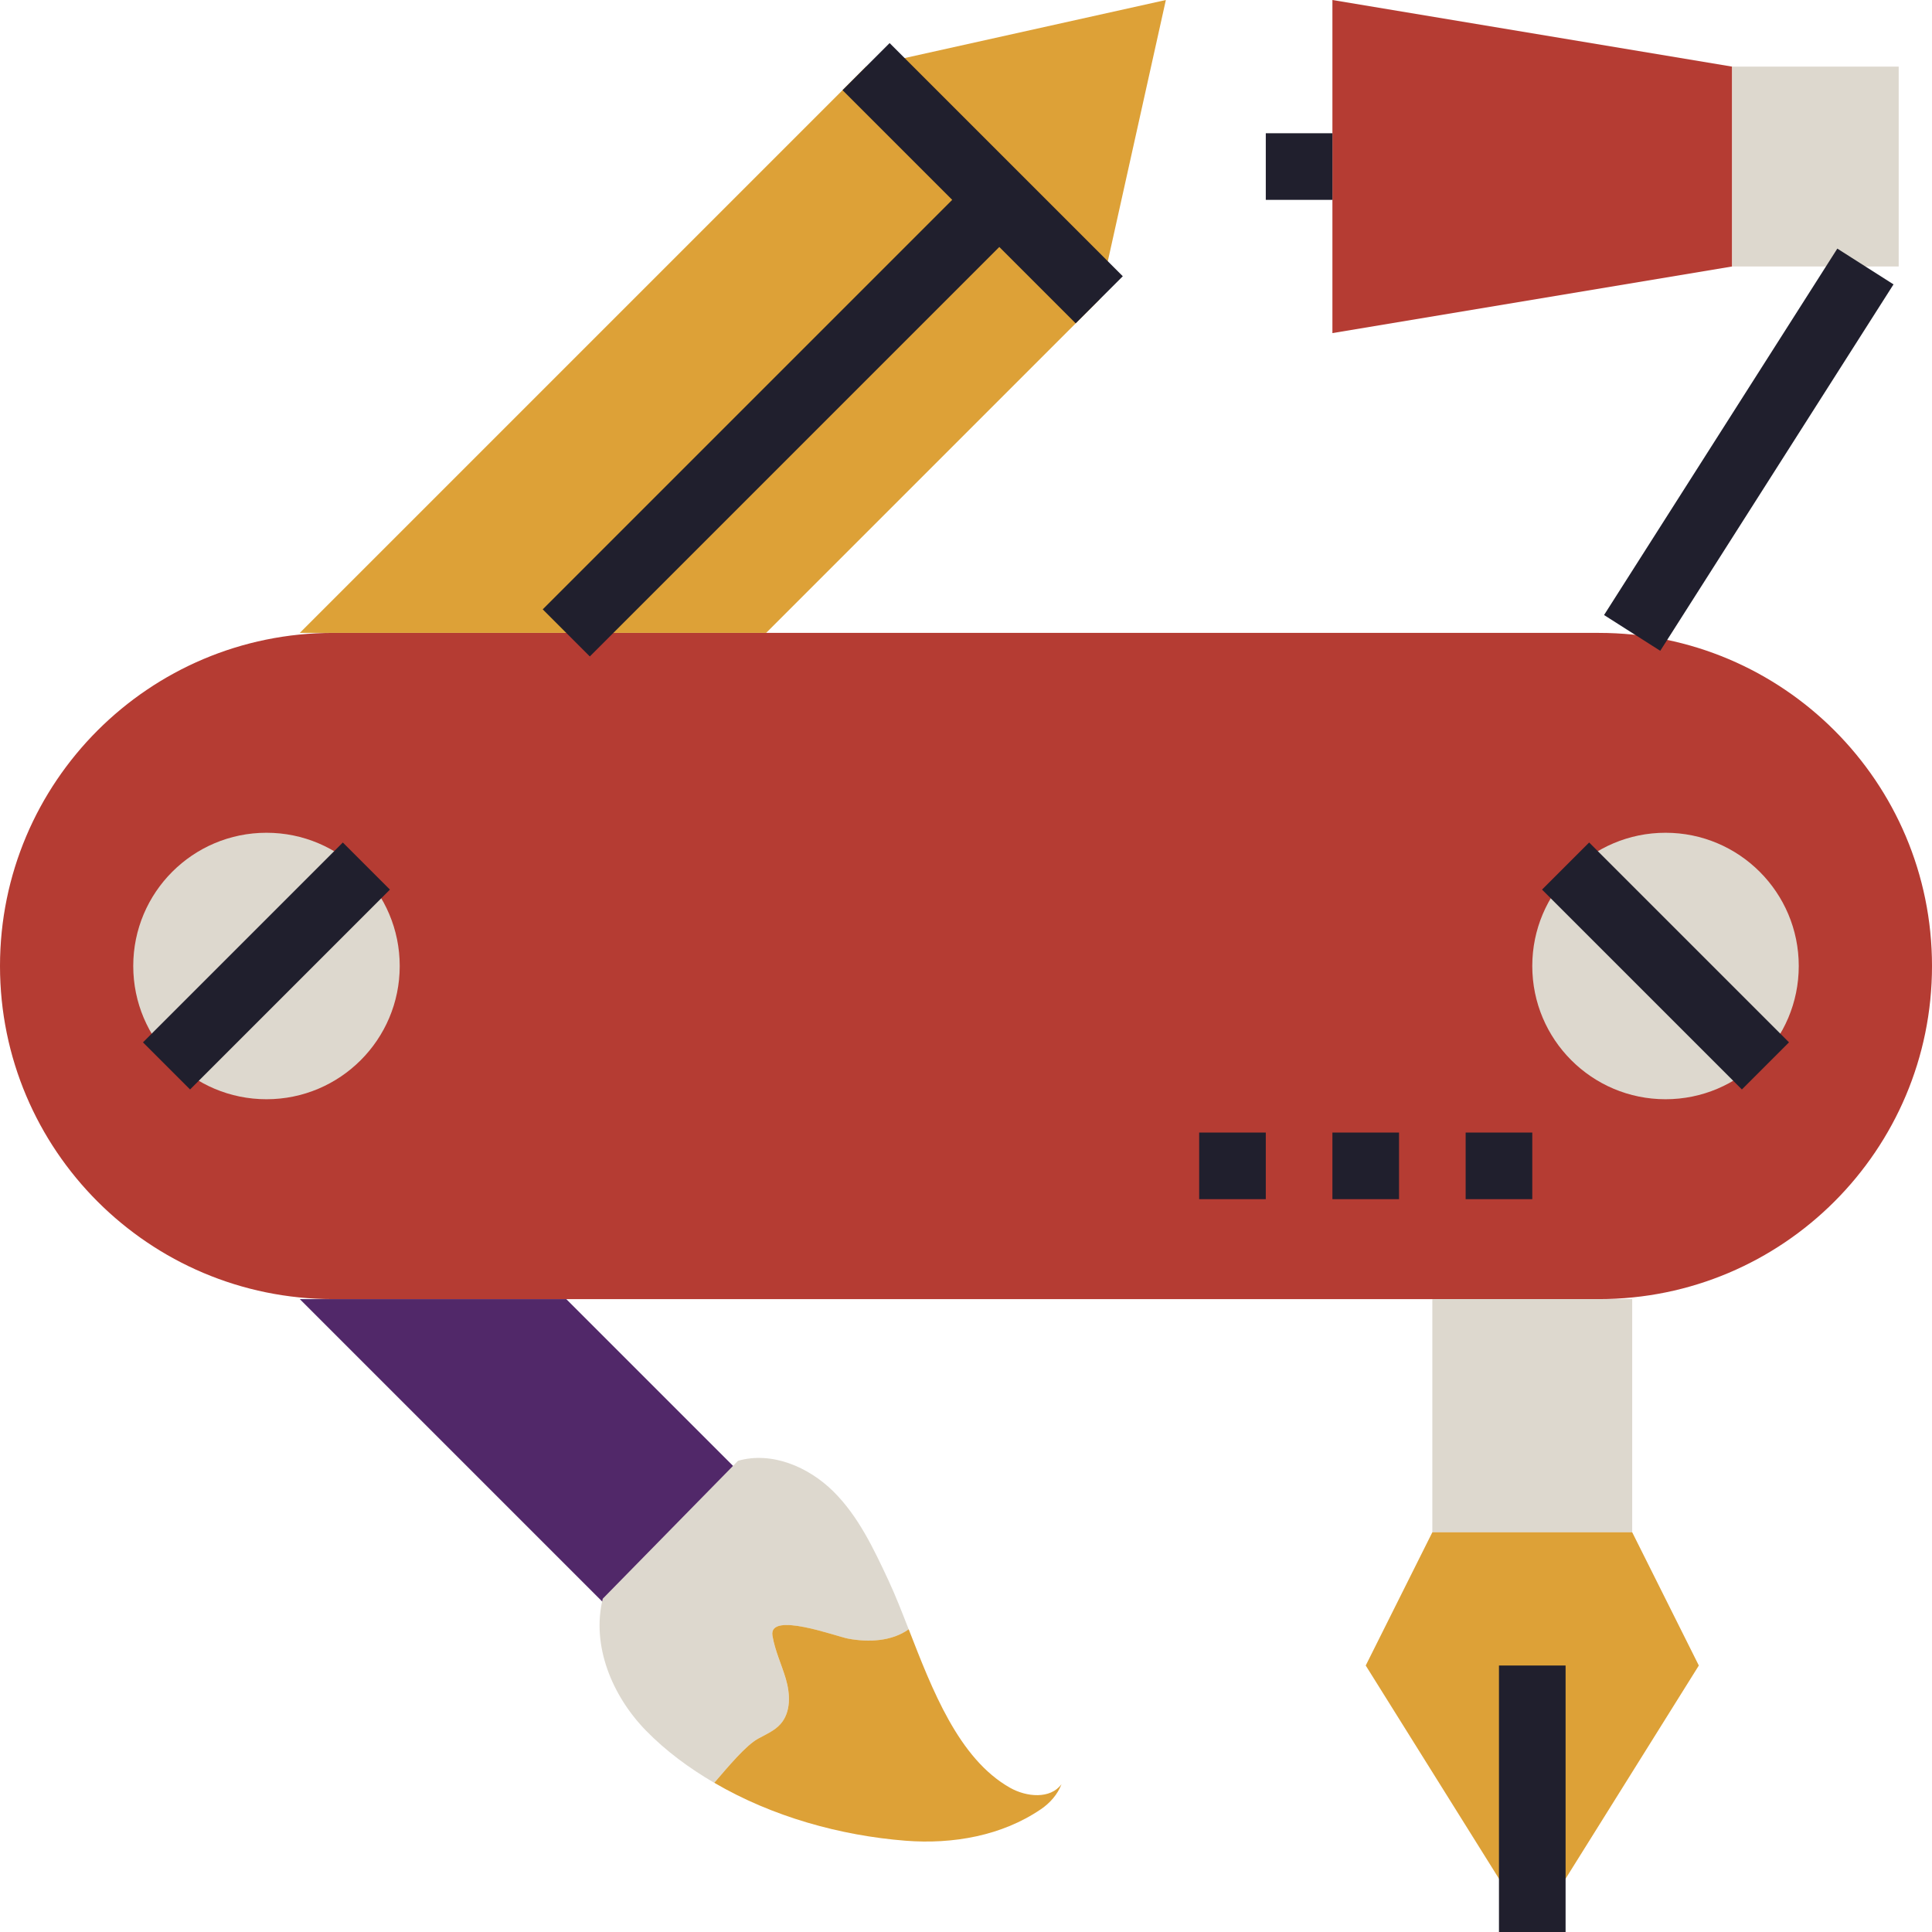 <svg xmlns="http://www.w3.org/2000/svg" version="1.1" xmlns:xlink="http://www.w3.org/1999/xlink" width="512"
    height="512" x="0" y="0" viewBox="0 0 464 464" style="enable-background:new 0 0 512 512" xml:space="preserve"
    class="">
    <g>
        <path d="M384 312H80c-44.184 0-80-35.816-80-80s35.816-80 80-80h304c44.184 0 80 35.816 80 80s-35.816 80-80 80z"
            style="" fill="#b53c33" data-original="#b53c33"></path>
        <path d="M72 152 208 16l72-16-16 72-80 80" style="" fill="#dda137" data-original="#dda137"></path>
        <path d="m416 64-96 16V0l96 16z" style="" fill="#b53c33" data-original="#b53c33"></path>
        <path d="M416 16h40v48h-40zM344 312h48v56h-48z" style="" fill="#ddd8ce" data-original="#ddd8ce"></path>
        <path d="m344 368-16 32 40 64 40-64-16-32z" style="" fill="#dda137" data-original="#dda137"></path>
        <path d="m72 312 80 80 32-32-48-48" style="" fill="#512869" data-original="#512869"></path>
        <path
            d="M182.096 417.56c1.88-1.032 3.928-1.896 5.352-3.504 2.536-2.864 2.344-7.232 1.256-10.896-1.032-3.464-2.584-6.696-3.192-10.288-1.008-5.952 15.24.128 18.184.68 4.968.928 10.488.632 14.536-2.248-1.632-4.2-3.216-8.24-4.856-11.752-3.56-7.624-7.24-15.416-13.216-21.344-5.976-5.92-14.824-9.688-22.912-7.376l-32.48 33.112c-2.784 11.248 2.248 23.344 10.336 31.648 4.808 4.936 10.416 9.056 16.424 12.576 3.408-3.92 7.536-8.944 10.568-10.608z"
            style="" fill="#ddd8ce" data-original="#ddd8ce"></path>
        <path
            d="M242.592 429.368c-12.384-6.976-18.736-23.656-24.352-38.072-4.048 2.888-9.568 3.176-14.536 2.248-2.944-.552-19.192-6.632-18.184-.68.608 3.592 2.16 6.824 3.192 10.288 1.088 3.664 1.28 8.032-1.256 10.896-1.424 1.608-3.472 2.472-5.352 3.504-3.032 1.664-7.16 6.688-10.56 10.608 13.92 8.152 30.296 12.688 45.952 13.92 11.32.888 23.16-1.184 32.528-7.592 2.168-1.48 3.984-3.536 4.912-5.992-2.672 3.648-8.408 3.096-12.344.872z"
            style="" fill="#dda137" data-original="#dda137"></path>
        <circle cx="64" cy="232" r="32" style="" fill="#ddd8ce" data-original="#ddd8ce"></circle>
        <circle cx="400" cy="232" r="32" style="" fill="#ddd8ce" data-original="#ddd8ce"></circle>
        <path d="M202.344 21.656 228.688 48l-98.344 98.344 11.312 11.312L240 59.312l18.344 18.344 11.312-11.312-56-56z"
            style="" fill="#201f2d" data-original="#201f2d" class=""></path>
        <path d="M367.843 99.999h104.322v16H367.843z" style="" transform="rotate(122.48 420 108)" fill="#201f2d"
            data-original="#201f2d" class=""></path>
        <path d="M304 32h16v16h-16zM360 400h16v64h-16z" style="" fill="#201f2d" data-original="#201f2d" class=""></path>
        <path d="M30.052 223.996h67.879v16H30.052z" style="" transform="rotate(134.999 63.992 231.997)" fill="#201f2d"
            data-original="#201f2d" class=""></path>
        <path d="M391.993 198.057h16v67.879h-16z" style="" transform="rotate(134.999 399.996 231.997)" fill="#201f2d"
            data-original="#201f2d" class=""></path>
        <path d="M288 272h16v16h-16zM320 272h16v16h-16zM352 272h16v16h-16z" style="" fill="#201f2d"
            data-original="#201f2d" class=""></path>
    </g>
</svg>